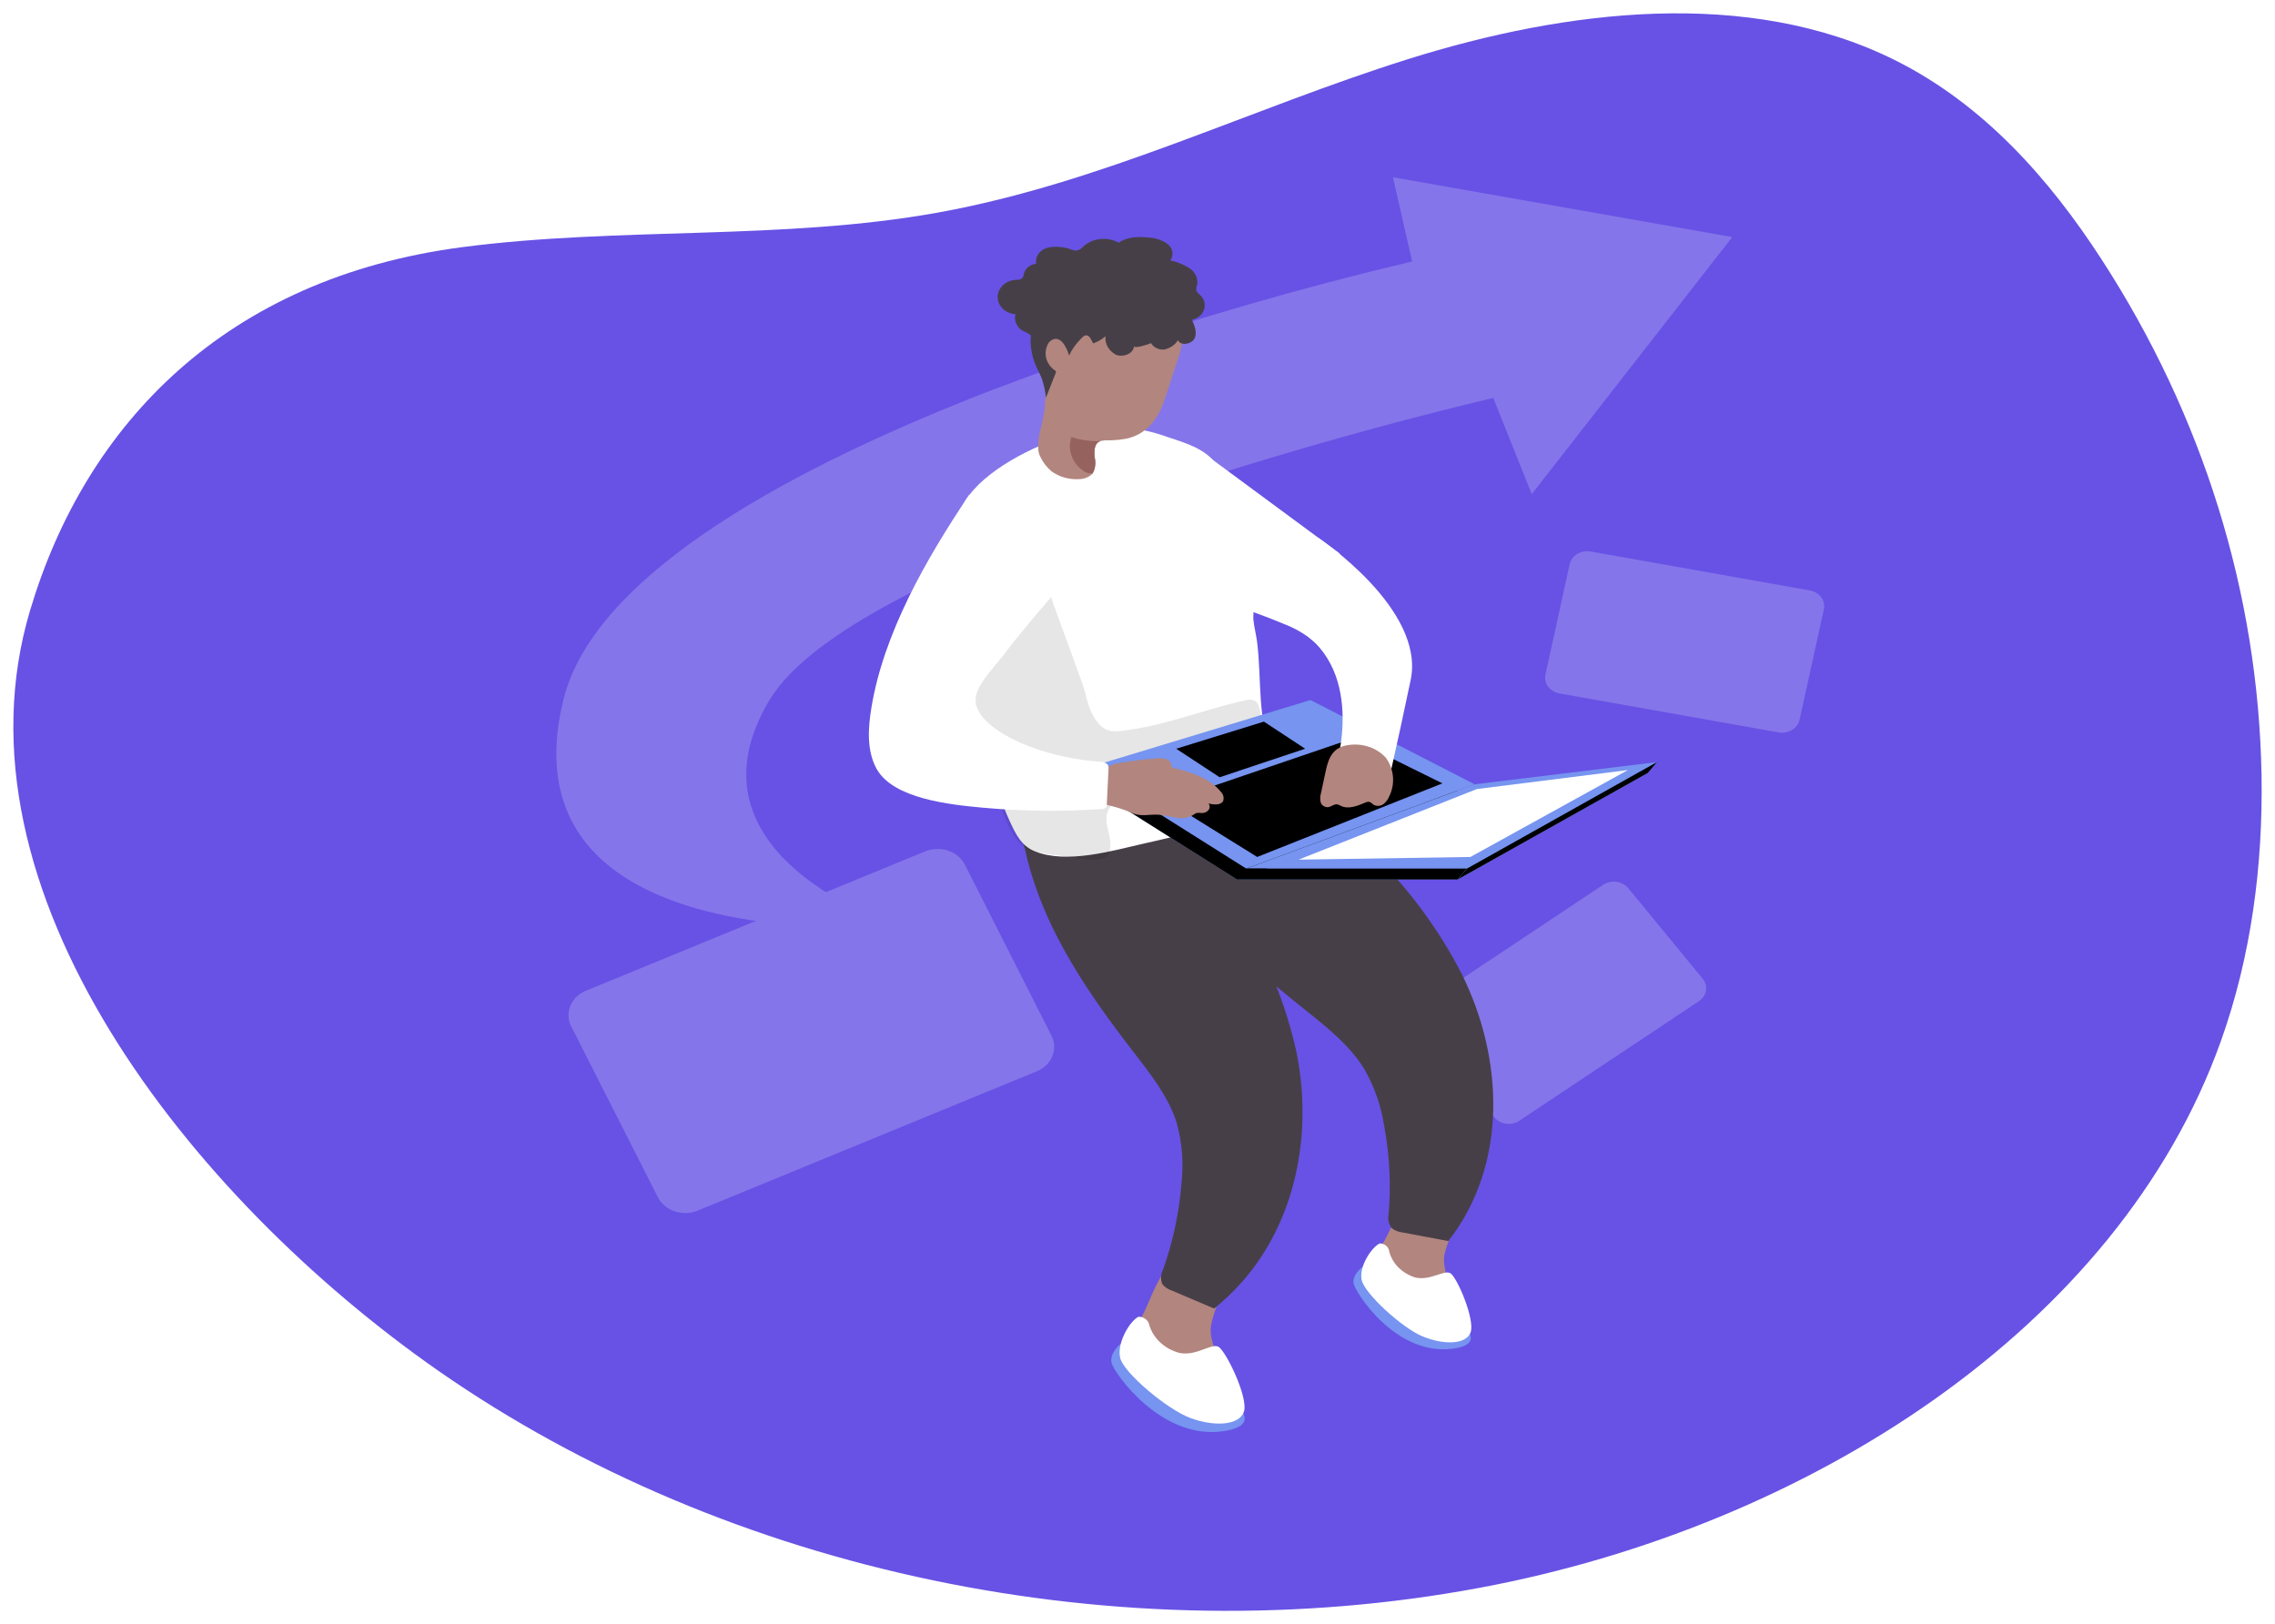 <svg width="682" height="487" viewBox="0 0 682 487" fill="none" xmlns="http://www.w3.org/2000/svg">
<g filter="url(#filter0_d_1_2945)">
<path d="M138.581 70.105C185.838 63.929 234.496 68.183 281.351 59.707C330.359 50.838 374.991 28.515 422.231 13.691C469.471 -1.133 524.027 -7.797 567.854 13.928C594.686 27.239 614.429 49.783 629.919 73.633C660.449 120.669 676.997 173.992 677.964 228.459C678.401 255.461 674.918 282.652 665.712 308.361C634.942 394.281 541.81 453.751 443.602 472.088C335.75 492.237 218.481 467.677 131.387 407.01C57.228 355.26 -16.109 262.991 9.043 178.946C25.723 123.052 67.73 79.368 138.581 70.105Z" fill="#6752E5"/>
</g>
<path opacity="0.2" d="M509.289 300.2L455.485 336.039C454.341 336.801 452.907 337.122 451.499 336.933C450.091 336.744 448.825 336.06 447.977 335.031L425.661 307.888C425.24 307.382 424.942 306.802 424.785 306.186C424.524 305.26 424.574 304.285 424.929 303.385C425.284 302.485 425.929 301.7 426.781 301.13L480.602 265.29C481.238 264.869 481.969 264.579 482.743 264.44C483.517 264.301 484.316 264.317 485.082 264.487C486.291 264.764 487.359 265.403 488.11 266.299L510.426 293.458C510.844 293.967 511.146 294.546 511.314 295.161C511.483 295.776 511.516 296.415 511.41 297.041C511.304 297.667 511.063 298.269 510.699 298.811C510.335 299.353 509.856 299.825 509.289 300.2Z" fill="white"/>
<path opacity="0.2" d="M519.298 71.08L459.194 148.162L447.642 119.318C407.75 128.854 368.478 140.377 330.006 153.834C285.654 169.729 242.947 189.484 230.678 209.901C202.551 256.799 268.624 277.531 268.624 277.531C256.053 278.435 243.412 278.161 230.905 276.711C197.947 272.82 157.026 258.453 168.875 209.901C178.239 171.541 239.201 139.277 299.096 116.293H299.183C307.935 112.953 316.686 109.818 325.193 106.841L325.438 106.746C357.479 95.719 390.158 86.254 423.331 78.39L417.572 53.153L519.298 71.08Z" fill="white"/>
<path d="M230.681 209.901C202.554 256.799 268.627 277.531 268.627 277.531C256.056 278.435 243.416 278.161 230.908 276.711C225.956 271.523 221.328 266.09 217.046 260.438C179.118 210.783 260.471 171.651 260.471 171.651C267.244 149.391 299.099 130.975 299.099 130.975V116.293H299.187L325.196 106.841L325.441 106.746L331.164 149.785L330.009 153.802C285.657 169.729 242.95 189.484 230.681 209.901Z" fill="url(#paint0_linear_1_2945)"/>
<path d="M415.124 371.847C413.522 374.299 412.531 377.035 412.219 379.866C412.273 382.699 413.293 385.449 415.142 387.743C418.94 392.814 424.763 396.374 431.402 397.683C432.27 397.923 433.205 397.884 434.045 397.573C434.62 397.255 435.068 396.781 435.322 396.218C436.915 393.304 436.268 389.838 435.217 386.766C434.167 383.694 432.732 380.575 432.89 377.314C433.152 371.217 442.831 359.449 431.559 356.582C422.16 354.125 418.117 366.412 415.124 371.847Z" fill="#B2857F"/>
<path d="M408.508 379.803C408.508 379.803 405.183 382.26 405.813 384.97C406.443 387.679 418.397 406.568 435.427 404.41C452.458 402.251 424.488 387.081 424.488 387.081L408.508 379.803Z" fill="#7694F0"/>
<path d="M413.655 372.824C414.353 372.847 415.018 373.095 415.529 373.523C416.04 373.951 416.363 374.53 416.438 375.155C416.883 376.955 417.829 378.622 419.189 380.001C420.549 381.379 422.277 382.422 424.21 383.032C428.655 384.119 432.716 380.779 434.711 381.724C436.707 382.67 442.308 395.824 440.837 399.573C439.367 403.323 432.471 403.228 426.345 400.66C420.219 398.092 409.052 387.837 408.195 383.788C407.337 379.74 411.223 373.911 413.655 372.824Z" fill="white"/>
<path d="M342.908 393.634C341.257 396.43 340.301 399.515 340.107 402.677C340.348 405.796 341.629 408.777 343.783 411.231C348.278 416.714 354.948 420.427 362.406 421.597C363.381 421.828 364.415 421.745 365.329 421.36C365.945 420.967 366.42 420.419 366.694 419.785C368.304 416.477 367.377 412.649 366.064 409.246C364.751 405.843 363.001 402.488 362.931 398.896C362.931 392.122 373.03 378.59 360.358 375.896C349.769 373.643 345.918 387.475 342.908 393.634Z" fill="#B2857F"/>
<path d="M335.959 402.882C335.959 402.882 332.459 405.764 333.246 408.742C334.034 411.719 348.351 432.215 367.184 429.064C386.017 425.913 354.127 410.396 354.127 410.396L335.959 402.882Z" fill="#7694F0"/>
<path d="M341.295 394.816C342.077 394.808 342.837 395.056 343.432 395.514C344.027 395.972 344.418 396.608 344.533 397.305C345.118 399.281 346.257 401.088 347.842 402.552C349.427 404.017 351.403 405.091 353.582 405.67C358.587 406.678 362.946 402.819 365.151 403.764C367.356 404.709 374.357 419.124 372.887 423.33C371.417 427.536 363.768 427.757 356.82 425.173C349.871 422.589 336.901 411.656 335.816 407.198C334.731 402.74 338.652 396.139 341.295 394.816Z" fill="white"/>
<path d="M380.662 229.341C381.138 229.415 381.607 229.526 382.062 229.671C393.124 233.452 406.444 250.308 413.97 258.311C423.754 268.446 431.897 279.775 438.159 291.961C450.866 317.497 452.038 349.225 434.186 372.131L420.463 369.547C419.265 369.428 418.136 368.983 417.225 368.271C416.757 367.653 416.434 366.956 416.274 366.222C416.115 365.488 416.123 364.733 416.298 364.002C417.023 355.179 416.57 346.309 414.95 337.583C414.045 331.602 412.008 325.805 408.929 320.443C404.623 313.464 397.832 308.061 391.216 302.768C370.213 286.022 351.38 268.709 340.966 245.031C350.365 240.872 370.528 227.734 380.662 229.341Z" fill="#473F47"/>
<path d="M348.871 242.195C349.324 242.358 349.753 242.569 350.149 242.825C359.933 248.812 368.527 268.031 373.778 277.357C380.655 289.274 385.639 302.001 388.585 315.166C394.308 342.656 387.255 373.753 363.959 392.358L351.269 386.955C350.139 386.587 349.158 385.923 348.451 385.048C348.157 384.346 348.024 383.597 348.06 382.847C348.096 382.097 348.301 381.362 348.661 380.685C351.654 372.256 353.511 363.535 354.192 354.707C354.863 348.702 354.383 342.638 352.774 336.78C350.411 329.108 345.196 322.428 340.137 315.875C324.122 295.206 310.225 274.396 306.234 249.19C316.438 247.11 339.455 238.572 348.871 242.195Z" fill="#473F47"/>
<path d="M405.882 182.19C405.891 182.258 405.891 182.327 405.882 182.395C406.04 185.026 407.002 187.342 406.25 190.02C405.444 192.997 402.364 195.691 399.003 195.25C396.203 194.887 394.295 192.619 392.142 190.965C389.889 189.341 387.39 188.015 384.721 187.026C381.221 185.561 377.615 184.191 374.009 182.931C371.699 182.111 367.288 181.607 366.308 179.481C365.328 177.354 365.643 173.998 365.363 171.746L361.005 136.001L401.559 165.932C403.222 169.206 404.518 172.62 405.427 176.125C405.814 178.127 405.967 180.16 405.882 182.19Z" fill="white"/>
<path d="M375.778 186.129C376.023 188.24 376.566 190.335 376.846 192.43C378.316 204.072 376.723 216.407 381.974 227.45C383.164 229.908 384.705 232.523 384.005 235.138C383.149 237.354 381.426 239.214 379.156 240.368C368.445 247.111 355.44 250.119 342.768 252.971C333.229 255.145 319.804 259.099 310.283 255.287C306.222 253.711 304.472 250.056 302.809 246.465C297.558 235.028 294.793 222.425 292.308 210.231C291.993 208.656 291.66 207.081 291.362 205.427C289.297 194.431 287.681 183.34 286.514 172.155C285.709 164.026 285.341 155.204 290.487 148.525C297.313 139.608 311.771 132.771 323.025 129.621C326.665 128.566 330.456 127.998 334.279 127.935C339.726 128.164 345.089 129.23 350.137 131.086C356.14 133.055 361.479 134.693 364.892 139.482C368.676 145.046 371.574 151.059 373.503 157.347C375.319 163.235 376.22 169.321 376.181 175.432C376.181 178.425 375.726 181.45 375.743 184.427C375.688 184.994 375.7 185.564 375.778 186.129Z" fill="white"/>
<path opacity="0.1" d="M330.968 257.335C327.327 258.705 318.296 256.452 315.373 256.279C313.623 256.185 311.872 255.555 310.122 255.365C301.371 254.278 297.643 232.696 296.12 227.009C292.024 211.807 286.668 196.179 284.533 180.741C283.728 174.77 283.15 168.674 284.638 162.829C286.126 156.985 289.889 151.345 295.927 148.651C306.429 144.019 313.518 174.881 315.81 181.182C318.681 189.059 321.569 196.936 324.422 204.812C325.682 208.341 326.085 212.264 328.237 215.493C331.51 220.393 334.276 219.463 339.754 218.644C351.254 216.848 362 212.453 373.325 209.995C373.79 209.839 374.286 209.769 374.783 209.791C375.28 209.812 375.766 209.925 376.213 210.121C376.823 210.573 377.238 211.203 377.385 211.901C378.052 213.891 378.417 215.952 378.47 218.03C378.537 218.624 378.44 219.225 378.19 219.778C377.795 220.344 377.247 220.81 376.598 221.133C368.944 225.69 360.538 229.13 351.691 231.326C344.69 233.09 338.056 236.052 333.331 241.313C329.078 246.039 334.608 251.018 332.298 256.137C332.177 256.407 331.997 256.653 331.769 256.858C331.54 257.064 331.268 257.226 330.968 257.335Z" fill="#020202"/>
<path d="M322.991 233.531L390.097 213.161L439.315 238.43L370.826 263.699L322.991 233.531Z" fill="#7694F0"/>
<path d="M322.991 233.531L390.097 213.161L439.315 238.43L370.826 263.699L322.991 233.531Z" fill="url(#paint1_linear_1_2945)"/>
<path d="M325.753 230.27L392.859 209.901L442.076 235.169L373.588 260.438L325.753 230.27Z" fill="#7694F0"/>
<path d="M376.881 256.956L432.4 234.886L405.305 221.495L350.102 240.305L376.881 256.956Z" fill="url(#paint2_linear_1_2945)"/>
<path d="M373.592 260.438H439.77L496.741 228.506L442.08 235.169L373.592 260.438Z" fill="#7694F0"/>
<path d="M351.009 114.072C350.326 116.293 349.591 118.514 348.803 120.72C347.053 125.761 343.552 130.361 337.461 131.574C336.115 131.807 334.752 131.955 333.383 132.015C333.121 132.015 332.823 132.015 332.473 132.015C332.454 132.024 332.433 132.028 332.412 132.028C332.391 132.028 332.37 132.024 332.351 132.015H332.193C331.51 131.986 330.825 132.05 330.163 132.204C329.978 132.213 329.797 132.262 329.638 132.346C327.887 133.071 328.027 135.623 328.15 137.072C328.581 138.703 328.371 140.417 327.555 141.924C327.555 141.924 327.555 142.019 327.45 142.082C326.965 142.558 326.379 142.943 325.727 143.213C325.075 143.484 324.369 143.635 323.652 143.657C320.634 143.877 317.636 143.054 315.268 141.357C313.912 140.224 312.823 138.858 312.065 137.34C311.828 136.908 311.629 136.461 311.47 136.001C311.271 135.221 311.195 134.421 311.242 133.622C311.274 132.397 311.403 131.176 311.627 129.967C312.273 127.582 312.781 125.169 313.15 122.736C313.173 121.504 313.267 120.274 313.43 119.05C313.654 118.268 313.818 117.473 313.92 116.671C313.92 114.355 312.607 112.118 312.59 109.771C312.567 107.45 312.807 105.133 313.308 102.855C314.241 98.338 316.427 94.106 319.661 90.552C325.665 84.251 336.306 81.1 344.673 84.692C348.853 86.487 352.097 89.672 353.721 93.577C356.522 100.209 353.021 107.597 351.009 114.072Z" fill="#B2857F"/>
<path d="M342.296 227.797C343.766 227.639 345.254 227.497 346.724 227.387C347.601 227.276 348.494 227.324 349.35 227.529C349.771 227.628 350.155 227.826 350.462 228.103C350.77 228.38 350.99 228.725 351.1 229.104C351.091 229.392 351.157 229.678 351.293 229.939C351.517 230.173 351.828 230.324 352.168 230.365C357.419 231.593 362.844 233.515 365.977 237.406C366.35 237.775 366.611 238.224 366.734 238.71C366.856 239.196 366.837 239.702 366.678 240.179C365.96 241.502 363.86 241.313 362.284 240.919C362.51 241.21 362.631 241.557 362.631 241.912C362.631 242.267 362.51 242.613 362.284 242.904C362.048 243.19 361.739 243.42 361.382 243.574C361.025 243.727 360.632 243.8 360.237 243.787C359.716 243.7 359.182 243.7 358.661 243.787C358.304 243.936 357.974 244.132 357.681 244.369C356.944 244.808 356.115 245.106 355.246 245.247C354.376 245.388 353.484 245.368 352.623 245.189C350.873 244.952 349.122 244.417 347.372 244.291C344.659 244.102 342.226 244.905 339.706 243.913C336.927 242.674 333.987 241.754 330.954 241.171C329.99 241.032 329.1 240.618 328.417 239.99C328.122 239.456 327.969 238.869 327.969 238.273C327.969 237.677 328.122 237.089 328.417 236.556C328.87 234.623 329.687 232.774 330.832 231.089C332.32 229.199 334.805 228.868 337.238 228.49C339.023 228.222 340.616 228.017 342.296 227.797Z" fill="#B2857F"/>
<path d="M290.454 148.509C277.589 167.681 264.882 189.894 261.224 212.232C260.262 218.108 259.736 225.04 262.799 230.554C267.805 239.533 284.835 241.282 294.637 242.18C306.374 243.251 318.193 243.393 329.958 242.605C330.215 242.649 330.48 242.635 330.73 242.564C330.98 242.494 331.207 242.369 331.39 242.201C331.574 242.032 331.708 241.826 331.782 241.6C331.856 241.373 331.866 241.134 331.813 240.904L332.303 230.711C332.384 230.235 332.311 229.748 332.093 229.309C331.786 228.988 331.4 228.736 330.965 228.575C330.53 228.413 330.059 228.347 329.59 228.38C322.735 227.885 315.999 226.478 309.602 224.205C303.528 222.031 291.662 216.328 292.519 209.144C292.992 205.112 297.91 200.196 300.343 197.014C306.189 189.374 312.49 181.97 318.931 174.723C318.931 174.723 319.561 133.496 290.454 148.509Z" fill="white"/>
<path d="M348.999 104.809C349.87 104.627 350.688 104.283 351.4 103.797C352.112 103.311 352.701 102.695 353.13 101.989C353.847 103.801 357.243 103.249 358.101 101.469C358.958 99.689 358.101 97.672 357.331 95.892C358.135 95.722 358.879 95.374 359.496 94.88C360.113 94.385 360.583 93.761 360.865 93.062C361.146 92.363 361.23 91.612 361.108 90.876C360.986 90.141 360.662 89.445 360.166 88.85C359.588 88.268 358.783 87.763 358.626 86.976C358.588 86.376 358.69 85.775 358.923 85.211C359.032 84.287 358.868 83.352 358.447 82.503C358.026 81.654 357.363 80.919 356.525 80.375C354.805 79.307 352.883 78.528 350.854 78.075C351.399 77.278 351.602 76.329 351.425 75.406C351.248 74.484 350.702 73.652 349.892 73.065C348.232 71.925 346.22 71.275 344.133 71.207C341.105 70.907 337.762 71.033 335.382 72.782C333.757 71.874 331.841 71.48 329.939 71.663C328.037 71.845 326.256 72.594 324.88 73.79C324.392 74.4 323.708 74.862 322.92 75.113C322.357 75.15 321.793 75.064 321.275 74.861C319.068 74.012 316.626 73.787 314.274 74.215C313.098 74.468 312.07 75.108 311.393 76.009C310.715 76.91 310.438 78.007 310.616 79.083C309.747 79.177 308.93 79.508 308.276 80.032C307.622 80.556 307.162 81.247 306.958 82.013C306.918 82.494 306.75 82.959 306.467 83.368C305.96 83.904 305.067 83.872 304.315 83.935C302.879 84.048 301.543 84.644 300.575 85.604C299.606 86.564 299.075 87.818 299.088 89.115C299.101 90.412 299.658 91.656 300.646 92.6C301.634 93.544 302.982 94.118 304.42 94.207C304.254 94.84 304.236 95.496 304.365 96.136C304.495 96.776 304.769 97.385 305.172 97.924C306.1 99.264 307.343 99.358 308.568 100.193C309.285 100.697 309.005 100.744 308.97 101.768C308.935 102.711 308.988 103.654 309.128 104.588C309.367 106.388 309.867 108.152 310.616 109.834C311.141 111.047 311.806 112.213 312.278 113.442C312.929 115.324 313.363 117.261 313.574 119.223L316.532 111.693C316.565 111.59 316.565 111.481 316.532 111.378C316.472 111.238 316.361 111.121 316.217 111.047C314.927 110.143 314.019 108.869 313.643 107.436C313.268 106.004 313.447 104.499 314.151 103.17C314.348 102.754 314.661 102.39 315.059 102.114C315.458 101.838 315.929 101.659 316.427 101.595C317.617 101.595 318.527 102.525 319.104 103.454C319.719 104.444 320.184 105.504 320.487 106.605C321.288 104.881 322.393 103.285 323.76 101.879C324.338 101.296 325.038 100.303 325.966 100.603C326.893 100.902 327.331 102.414 327.716 102.966C329.095 102.483 330.351 101.754 331.409 100.823C331.287 101.916 331.516 103.018 332.068 103.998C332.62 104.978 333.472 105.795 334.524 106.353C336.73 107.282 339.933 105.959 339.933 103.753C339.933 104.746 344.711 103.076 345.061 102.887C345.43 103.524 346.002 104.047 346.704 104.389C347.406 104.732 348.205 104.878 348.999 104.809Z" fill="#473F47"/>
<path d="M325.913 132.094C327.322 132.26 328.746 132.313 330.166 132.251C329.981 132.26 329.8 132.309 329.641 132.393C327.89 133.118 328.03 135.67 328.153 137.119C328.584 138.75 328.374 140.465 327.558 141.971C327.013 141.975 326.47 141.906 325.948 141.766C325.412 141.596 324.919 141.334 324.495 140.995C322.907 139.818 321.746 138.243 321.16 136.469C320.574 134.695 320.589 132.804 321.204 131.038C322.72 131.563 324.301 131.918 325.913 132.094Z" fill="#96625E"/>
<path d="M395.277 161.317C395.277 161.317 427.324 182.6 422.896 203.851C418.783 223.622 415.09 239.344 415.09 239.344L400.09 231.467C400.09 231.467 410.119 201.677 389.186 188.728C368.252 175.778 395.277 161.317 395.277 161.317Z" fill="white"/>
<path d="M397.429 231.168L395.994 237.863C395.741 238.712 395.705 239.6 395.889 240.463C395.986 240.893 396.24 241.282 396.611 241.568C396.982 241.853 397.449 242.019 397.937 242.038C398.987 242.038 399.879 240.998 400.93 241.187C401.305 241.288 401.659 241.442 401.98 241.644C404.22 242.747 406.933 241.644 409.296 240.652C409.673 240.461 410.111 240.389 410.539 240.447C411.046 240.573 411.361 241.03 411.799 241.313C412.236 241.55 412.743 241.662 413.253 241.634C413.762 241.606 414.25 241.439 414.652 241.156C415.445 240.563 416.049 239.791 416.402 238.919C417.344 237.056 417.753 235.01 417.591 232.968C417.429 230.926 416.701 228.953 415.474 227.23C414.131 225.735 412.367 224.593 410.366 223.922C408.364 223.252 406.199 223.077 404.098 223.417C399.547 224.063 398.252 227.277 397.429 231.168Z" fill="#B2857F"/>
<path d="M370.822 263.699H437L493.972 231.767L439.311 238.43L370.822 263.699Z" fill="#7694F0"/>
<path d="M373.588 260.438L370.822 263.699H437L439.766 260.438H373.588Z" fill="url(#paint3_linear_1_2945)"/>
<path d="M496.74 228.506L493.974 231.767L437.003 263.699L439.768 260.438L496.74 228.506Z" fill="#7694F0"/>
<path d="M496.74 228.506L493.974 231.767L437.003 263.699L439.768 260.438L496.74 228.506Z" fill="url(#paint4_linear_1_2945)"/>
<path d="M442.742 236.587L488.004 230.9L440.799 256.957L389.288 257.76L442.742 236.587Z" fill="white"/>
<path d="M365.629 233.058L391.254 224.504L378.897 216.375L352.607 224.504L365.629 233.058Z" fill="url(#paint5_linear_1_2945)"/>
<path d="M310.795 321.231L209.121 363.009C206.958 363.897 204.491 363.975 202.263 363.228C200.036 362.481 198.228 360.969 197.237 359.024L171.228 307.73C170.73 306.778 170.462 305.742 170.44 304.69C170.372 303.091 170.836 301.51 171.771 300.149C172.706 298.788 174.071 297.709 175.691 297.049L277.365 255.271C278.57 254.783 279.879 254.539 281.201 254.555C282.522 254.571 283.823 254.848 285.013 255.365C286.885 256.179 288.384 257.555 289.249 259.257L315.223 310.566C315.71 311.528 315.982 312.567 316.024 313.623C316.065 314.68 315.875 315.734 315.463 316.724C315.052 317.714 314.428 318.622 313.627 319.395C312.826 320.169 311.864 320.793 310.795 321.231Z" fill="#8575EA"/>
<path opacity="0.2" d="M533.183 219.605L467.513 207.931C466.822 207.809 466.164 207.565 465.578 207.214C464.992 206.862 464.488 206.41 464.097 205.883C463.705 205.356 463.432 204.765 463.295 204.144C463.157 203.522 463.157 202.882 463.295 202.26L470.558 169.178C470.685 168.557 470.954 167.967 471.346 167.445C471.931 166.644 472.768 166.019 473.75 165.648C474.732 165.278 475.815 165.179 476.859 165.365L542.53 177.039C543.307 177.17 544.041 177.458 544.678 177.881C545.314 178.304 545.836 178.851 546.205 179.48C546.797 180.467 546.995 181.607 546.765 182.71L539.484 215.792C539.35 216.416 539.08 217.009 538.691 217.539C538.301 218.068 537.799 218.523 537.214 218.877C536.628 219.231 535.971 219.478 535.279 219.603C534.587 219.728 533.875 219.728 533.183 219.605Z" fill="white"/>
<defs>
<filter id="filter0_d_1_2945" x="0" y="-0" width="682" height="487" filterUnits="userSpaceOnUse" color-interpolation-filters="sRGB">
<feFlood flood-opacity="0" result="BackgroundImageFix"/>
<feColorMatrix in="SourceAlpha" type="matrix" values="0 0 0 0 0 0 0 0 0 0 0 0 0 0 0 0 0 0 127 0" result="hardAlpha"/>
<feOffset dy="4"/>
<feGaussianBlur stdDeviation="2"/>
<feComposite in2="hardAlpha" operator="out"/>
<feColorMatrix type="matrix" values="0 0 0 0 0 0 0 0 0 0 0 0 0 0 0 0 0 0 0.25 0"/>
<feBlend mode="normal" in2="BackgroundImageFix" result="effect1_dropShadow_1_2945"/>
<feBlend mode="normal" in="SourceGraphic" in2="effect1_dropShadow_1_2945" result="shape"/>
</filter>
<linearGradient id="paint0_linear_1_2945" x1="35815.1" y1="37415.3" x2="-6399.78" y2="16495.4" gradientUnits="userSpaceOnUse">
<stop offset="0.01"/>
<stop offset="0.08" stop-opacity="0.69"/>
<stop offset="0.21" stop-opacity="0.32"/>
<stop offset="1" stop-opacity="0"/>
</linearGradient>
<linearGradient id="paint1_linear_1_2945" x1="25785" y1="6892.18" x2="25231.5" y2="13472.5" gradientUnits="userSpaceOnUse">
<stop offset="0.01"/>
<stop offset="0.08" stop-opacity="0.69"/>
<stop offset="0.21" stop-opacity="0.32"/>
<stop offset="1" stop-opacity="0"/>
</linearGradient>
<linearGradient id="paint2_linear_1_2945" x1="17052.5" y1="5046.7" x2="19679.1" y2="9960.47" gradientUnits="userSpaceOnUse">
<stop offset="0.01"/>
<stop offset="0.08" stop-opacity="0.69"/>
<stop offset="0.21" stop-opacity="0.32"/>
<stop offset="1" stop-opacity="0"/>
</linearGradient>
<linearGradient id="paint3_linear_1_2945" x1="14127.1" y1="861.37" x2="14220.9" y2="-333.152" gradientUnits="userSpaceOnUse">
<stop offset="0.01"/>
<stop offset="0.08" stop-opacity="0.69"/>
<stop offset="0.21" stop-opacity="0.32"/>
<stop offset="1" stop-opacity="0"/>
</linearGradient>
<linearGradient id="paint4_linear_1_2945" x1="15636.5" y1="5251.31" x2="17168" y2="8754.75" gradientUnits="userSpaceOnUse">
<stop offset="0.01"/>
<stop offset="0.08" stop-opacity="0.69"/>
<stop offset="0.21" stop-opacity="0.32"/>
<stop offset="1" stop-opacity="0"/>
</linearGradient>
<linearGradient id="paint5_linear_1_2945" x1="8302.89" y1="2485.76" x2="8503.12" y2="3154.18" gradientUnits="userSpaceOnUse">
<stop offset="0.01"/>
<stop offset="0.08" stop-opacity="0.69"/>
<stop offset="0.21" stop-opacity="0.32"/>
<stop offset="1" stop-opacity="0"/>
</linearGradient>
</defs>
</svg>
